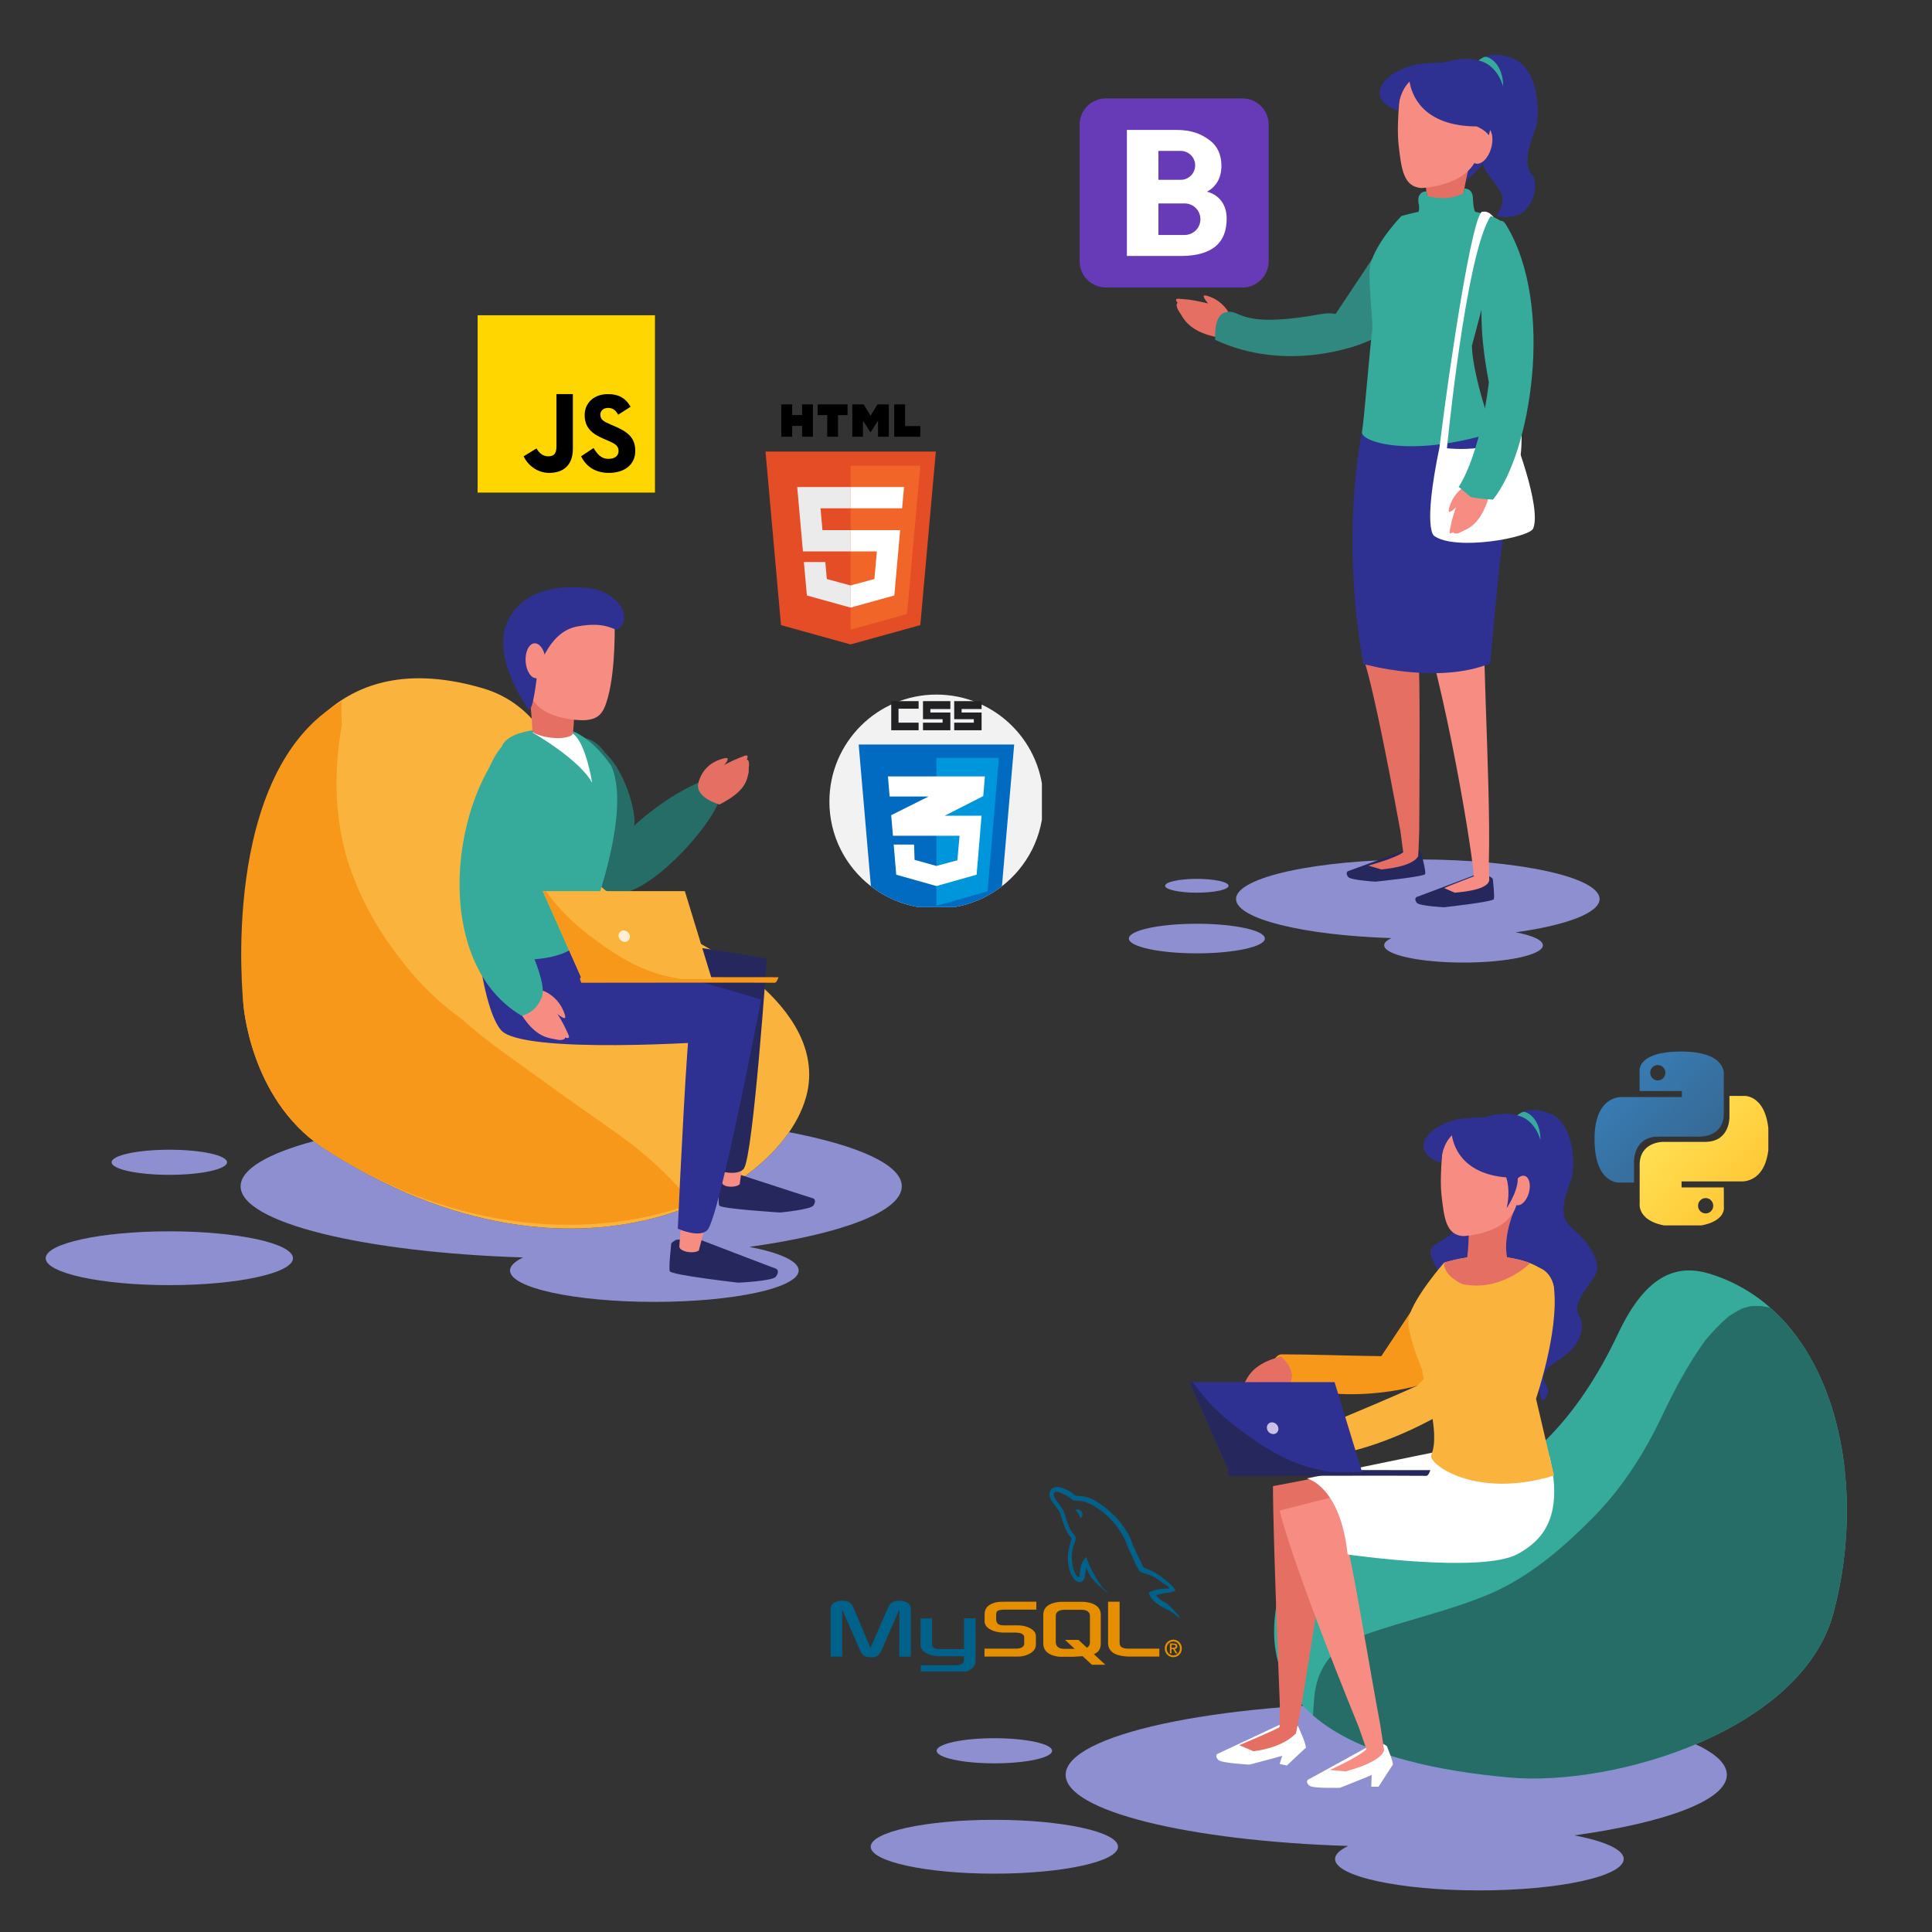 <?xml version="1.0" encoding="UTF-8"?>
<svg xmlns="http://www.w3.org/2000/svg" xmlns:xlink="http://www.w3.org/1999/xlink" width="375pt" height="375pt" viewBox="0 0 375 375" version="1.2">
<rect x="0" y="0" width="375" height="375" fill="#333333" stroke="none"/>
<defs>
<clipPath id="clip1">
  <path d="M 8.824 239 L 57 239 L 57 250 L 8.824 250 Z M 8.824 239 "/>
</clipPath>
<clipPath id="clip2">
  <path d="M 206 330 L 336 330 L 336 366.91 L 206 366.91 Z M 206 330 "/>
</clipPath>
<clipPath id="clip3">
  <path d="M 309.484 204.105 L 335 204.105 L 335 230 L 309.484 230 Z M 309.484 204.105 "/>
</clipPath>
<clipPath id="clip4">
  <path d="M 326.301 204.102 C 317.707 204.102 318.242 207.871 318.242 207.871 L 318.254 211.773 L 326.453 211.773 L 326.453 212.945 L 314.996 212.945 C 314.996 212.945 309.496 212.316 309.496 221.086 C 309.496 229.852 314.297 229.543 314.297 229.543 L 317.16 229.543 L 317.16 225.473 C 317.16 225.473 317.008 220.617 321.883 220.617 L 330.016 220.617 C 330.016 220.617 334.586 220.695 334.586 216.152 L 334.586 208.645 C 334.586 208.645 335.281 204.102 326.301 204.102 Z M 321.777 206.727 C 322.594 206.727 323.254 207.395 323.254 208.219 C 323.254 209.043 322.594 209.711 321.777 209.711 C 320.961 209.711 320.305 209.043 320.305 208.219 C 320.305 207.395 320.961 206.727 321.777 206.727 Z M 321.777 206.727 "/>
</clipPath>
<linearGradient id="linear0" gradientUnits="userSpaceOnUse" x1="0.004" y1="-0.004" x2="1.028" y2="1.012" gradientTransform="matrix(25.101,0,0,25.44,309.498,204.103)">
<stop offset="0" style="stop-color:rgb(21.999%,49.399%,72.198%);stop-opacity:1;"/>
<stop offset="0.125" style="stop-color:rgb(21.997%,49.384%,72.171%);stop-opacity:1;"/>
<stop offset="0.141" style="stop-color:rgb(21.986%,49.269%,71.974%);stop-opacity:1;"/>
<stop offset="0.156" style="stop-color:rgb(21.967%,49.072%,71.634%);stop-opacity:1;"/>
<stop offset="0.172" style="stop-color:rgb(21.948%,48.875%,71.294%);stop-opacity:1;"/>
<stop offset="0.188" style="stop-color:rgb(21.928%,48.679%,70.953%);stop-opacity:1;"/>
<stop offset="0.203" style="stop-color:rgb(21.91%,48.482%,70.612%);stop-opacity:1;"/>
<stop offset="0.219" style="stop-color:rgb(21.89%,48.286%,70.271%);stop-opacity:1;"/>
<stop offset="0.234" style="stop-color:rgb(21.87%,48.09%,69.931%);stop-opacity:1;"/>
<stop offset="0.25" style="stop-color:rgb(21.852%,47.893%,69.591%);stop-opacity:1;"/>
<stop offset="0.266" style="stop-color:rgb(21.832%,47.696%,69.25%);stop-opacity:1;"/>
<stop offset="0.281" style="stop-color:rgb(21.814%,47.499%,68.909%);stop-opacity:1;"/>
<stop offset="0.297" style="stop-color:rgb(21.794%,47.302%,68.568%);stop-opacity:1;"/>
<stop offset="0.312" style="stop-color:rgb(21.776%,47.105%,68.228%);stop-opacity:1;"/>
<stop offset="0.328" style="stop-color:rgb(21.756%,46.909%,67.888%);stop-opacity:1;"/>
<stop offset="0.344" style="stop-color:rgb(21.736%,46.712%,67.546%);stop-opacity:1;"/>
<stop offset="0.359" style="stop-color:rgb(21.718%,46.515%,67.206%);stop-opacity:1;"/>
<stop offset="0.375" style="stop-color:rgb(21.698%,46.32%,66.866%);stop-opacity:1;"/>
<stop offset="0.391" style="stop-color:rgb(21.68%,46.123%,66.525%);stop-opacity:1;"/>
<stop offset="0.406" style="stop-color:rgb(21.66%,45.926%,66.185%);stop-opacity:1;"/>
<stop offset="0.422" style="stop-color:rgb(21.642%,45.729%,65.843%);stop-opacity:1;"/>
<stop offset="0.438" style="stop-color:rgb(21.622%,45.532%,65.503%);stop-opacity:1;"/>
<stop offset="0.453" style="stop-color:rgb(21.602%,45.335%,65.163%);stop-opacity:1;"/>
<stop offset="0.469" style="stop-color:rgb(21.584%,45.139%,64.822%);stop-opacity:1;"/>
<stop offset="0.484" style="stop-color:rgb(21.564%,44.942%,64.482%);stop-opacity:1;"/>
<stop offset="0.494" style="stop-color:rgb(21.545%,44.745%,64.14%);stop-opacity:1;"/>
<stop offset="0.5" style="stop-color:rgb(21.536%,44.647%,63.971%);stop-opacity:1;"/>
<stop offset="0.506" style="stop-color:rgb(21.526%,44.548%,63.8%);stop-opacity:1;"/>
<stop offset="0.516" style="stop-color:rgb(21.516%,44.45%,63.631%);stop-opacity:1;"/>
<stop offset="0.531" style="stop-color:rgb(21.506%,44.353%,63.46%);stop-opacity:1;"/>
<stop offset="0.547" style="stop-color:rgb(21.487%,44.156%,63.12%);stop-opacity:1;"/>
<stop offset="0.562" style="stop-color:rgb(21.468%,43.959%,62.778%);stop-opacity:1;"/>
<stop offset="0.578" style="stop-color:rgb(21.449%,43.762%,62.437%);stop-opacity:1;"/>
<stop offset="0.594" style="stop-color:rgb(21.429%,43.565%,62.097%);stop-opacity:1;"/>
<stop offset="0.609" style="stop-color:rgb(21.411%,43.369%,61.757%);stop-opacity:1;"/>
<stop offset="0.625" style="stop-color:rgb(21.391%,43.172%,61.417%);stop-opacity:1;"/>
<stop offset="0.641" style="stop-color:rgb(21.371%,42.975%,61.075%);stop-opacity:1;"/>
<stop offset="0.656" style="stop-color:rgb(21.353%,42.778%,60.735%);stop-opacity:1;"/>
<stop offset="0.672" style="stop-color:rgb(21.333%,42.583%,60.394%);stop-opacity:1;"/>
<stop offset="0.688" style="stop-color:rgb(21.315%,42.386%,60.054%);stop-opacity:1;"/>
<stop offset="0.703" style="stop-color:rgb(21.295%,42.189%,59.714%);stop-opacity:1;"/>
<stop offset="0.719" style="stop-color:rgb(21.277%,41.992%,59.372%);stop-opacity:1;"/>
<stop offset="0.734" style="stop-color:rgb(21.257%,41.795%,59.032%);stop-opacity:1;"/>
<stop offset="0.75" style="stop-color:rgb(21.237%,41.599%,58.691%);stop-opacity:1;"/>
<stop offset="0.766" style="stop-color:rgb(21.219%,41.402%,58.351%);stop-opacity:1;"/>
<stop offset="0.781" style="stop-color:rgb(21.204%,41.251%,58.09%);stop-opacity:1;"/>
<stop offset="0.812" style="stop-color:rgb(21.199%,41.199%,57.999%);stop-opacity:1;"/>
<stop offset="0.875" style="stop-color:rgb(21.199%,41.199%,57.999%);stop-opacity:1;"/>
<stop offset="1" style="stop-color:rgb(21.199%,41.199%,57.999%);stop-opacity:1;"/>
</linearGradient>
<clipPath id="clip5">
  <path d="M 318 212 L 343.234 212 L 343.234 237.855 L 318 237.855 Z M 318 212 "/>
</clipPath>
<clipPath id="clip6">
  <path d="M 326.543 238.156 C 335.137 238.156 334.602 234.387 334.602 234.387 L 334.59 230.48 L 326.391 230.48 L 326.391 229.309 L 337.848 229.309 C 337.848 229.309 343.348 229.941 343.348 221.172 C 343.348 212.406 338.547 212.715 338.547 212.715 L 335.684 212.715 L 335.684 216.785 C 335.684 216.785 335.836 221.637 330.961 221.637 L 322.828 221.637 C 322.828 221.637 318.258 221.562 318.258 226.105 L 318.258 233.609 C 318.258 233.609 317.562 238.156 326.543 238.156 Z M 331.066 235.527 C 330.25 235.527 329.59 234.859 329.59 234.035 C 329.59 233.211 330.25 232.547 331.066 232.547 C 331.883 232.547 332.539 233.211 332.539 234.035 C 332.539 234.859 331.883 235.527 331.066 235.527 Z M 331.066 235.527 "/>
</clipPath>
<linearGradient id="linear1" gradientUnits="userSpaceOnUse" x1="-0.033" y1="-0.006" x2="1.006" y2="0.977" gradientTransform="matrix(25.101,0,0,25.44,318.245,212.714)">
<stop offset="0" style="stop-color:rgb(100%,87.799%,32.199%);stop-opacity:1;"/>
<stop offset="0.125" style="stop-color:rgb(100%,87.799%,32.199%);stop-opacity:1;"/>
<stop offset="0.188" style="stop-color:rgb(100%,87.799%,32.199%);stop-opacity:1;"/>
<stop offset="0.219" style="stop-color:rgb(100%,87.773%,32.17%);stop-opacity:1;"/>
<stop offset="0.234" style="stop-color:rgb(100%,87.621%,31.993%);stop-opacity:1;"/>
<stop offset="0.25" style="stop-color:rgb(100%,87.364%,31.699%);stop-opacity:1;"/>
<stop offset="0.266" style="stop-color:rgb(100%,87.108%,31.404%);stop-opacity:1;"/>
<stop offset="0.281" style="stop-color:rgb(100%,86.852%,31.11%);stop-opacity:1;"/>
<stop offset="0.297" style="stop-color:rgb(100%,86.597%,30.815%);stop-opacity:1;"/>
<stop offset="0.312" style="stop-color:rgb(100%,86.34%,30.521%);stop-opacity:1;"/>
<stop offset="0.328" style="stop-color:rgb(100%,86.084%,30.226%);stop-opacity:1;"/>
<stop offset="0.344" style="stop-color:rgb(100%,85.828%,29.932%);stop-opacity:1;"/>
<stop offset="0.359" style="stop-color:rgb(100%,85.573%,29.637%);stop-opacity:1;"/>
<stop offset="0.375" style="stop-color:rgb(100%,85.316%,29.343%);stop-opacity:1;"/>
<stop offset="0.391" style="stop-color:rgb(100%,85.06%,29.048%);stop-opacity:1;"/>
<stop offset="0.406" style="stop-color:rgb(100%,84.804%,28.754%);stop-opacity:1;"/>
<stop offset="0.422" style="stop-color:rgb(100%,84.547%,28.458%);stop-opacity:1;"/>
<stop offset="0.438" style="stop-color:rgb(100%,84.293%,28.163%);stop-opacity:1;"/>
<stop offset="0.453" style="stop-color:rgb(100%,84.036%,27.869%);stop-opacity:1;"/>
<stop offset="0.469" style="stop-color:rgb(100%,83.78%,27.574%);stop-opacity:1;"/>
<stop offset="0.481" style="stop-color:rgb(100%,83.524%,27.28%);stop-opacity:1;"/>
<stop offset="0.484" style="stop-color:rgb(100%,83.397%,27.133%);stop-opacity:1;"/>
<stop offset="0.5" style="stop-color:rgb(100%,83.269%,26.985%);stop-opacity:1;"/>
<stop offset="0.516" style="stop-color:rgb(100%,83.012%,26.691%);stop-opacity:1;"/>
<stop offset="0.519" style="stop-color:rgb(100%,82.756%,26.396%);stop-opacity:1;"/>
<stop offset="0.531" style="stop-color:rgb(100%,82.628%,26.25%);stop-opacity:1;"/>
<stop offset="0.547" style="stop-color:rgb(100%,82.5%,26.102%);stop-opacity:1;"/>
<stop offset="0.562" style="stop-color:rgb(100%,82.243%,25.807%);stop-opacity:1;"/>
<stop offset="0.578" style="stop-color:rgb(100%,81.989%,25.513%);stop-opacity:1;"/>
<stop offset="0.594" style="stop-color:rgb(100%,81.732%,25.218%);stop-opacity:1;"/>
<stop offset="0.609" style="stop-color:rgb(100%,81.476%,24.924%);stop-opacity:1;"/>
<stop offset="0.625" style="stop-color:rgb(100%,81.219%,24.629%);stop-opacity:1;"/>
<stop offset="0.641" style="stop-color:rgb(100%,80.963%,24.335%);stop-opacity:1;"/>
<stop offset="0.656" style="stop-color:rgb(100%,80.708%,24.04%);stop-opacity:1;"/>
<stop offset="0.672" style="stop-color:rgb(100%,80.452%,23.746%);stop-opacity:1;"/>
<stop offset="0.688" style="stop-color:rgb(100%,80.196%,23.451%);stop-opacity:1;"/>
<stop offset="0.703" style="stop-color:rgb(100%,79.939%,23.157%);stop-opacity:1;"/>
<stop offset="0.719" style="stop-color:rgb(100%,79.684%,22.862%);stop-opacity:1;"/>
<stop offset="0.734" style="stop-color:rgb(100%,79.428%,22.568%);stop-opacity:1;"/>
<stop offset="0.75" style="stop-color:rgb(100%,79.172%,22.273%);stop-opacity:1;"/>
<stop offset="0.766" style="stop-color:rgb(100%,78.915%,21.979%);stop-opacity:1;"/>
<stop offset="0.781" style="stop-color:rgb(100%,78.659%,21.684%);stop-opacity:1;"/>
<stop offset="0.797" style="stop-color:rgb(100%,78.404%,21.39%);stop-opacity:1;"/>
<stop offset="0.812" style="stop-color:rgb(100%,78.148%,21.095%);stop-opacity:1;"/>
<stop offset="0.828" style="stop-color:rgb(100%,77.892%,20.801%);stop-opacity:1;"/>
<stop offset="0.844" style="stop-color:rgb(100%,77.635%,20.506%);stop-opacity:1;"/>
<stop offset="0.859" style="stop-color:rgb(100%,77.38%,20.212%);stop-opacity:1;"/>
<stop offset="0.875" style="stop-color:rgb(100%,77.124%,19.917%);stop-opacity:1;"/>
<stop offset="0.891" style="stop-color:rgb(100%,76.868%,19.623%);stop-opacity:1;"/>
<stop offset="0.906" style="stop-color:rgb(100%,76.619%,19.337%);stop-opacity:1;"/>
<stop offset="0.938" style="stop-color:rgb(100%,76.5%,19.199%);stop-opacity:1;"/>
<stop offset="1" style="stop-color:rgb(100%,76.5%,19.199%);stop-opacity:1;"/>
</linearGradient>
<clipPath id="clip7">
  <path d="M 160.984 134.816 L 202.234 134.816 L 202.234 176.066 L 160.984 176.066 Z M 160.984 134.816 "/>
</clipPath>
<clipPath id="clip8">
  <path d="M 166 144 L 197 144 L 197 176.066 L 166 176.066 Z M 166 144 "/>
</clipPath>
<clipPath id="clip9">
  <path d="M 148.562 87 L 181.562 87 L 181.562 124.988 L 148.562 124.988 Z M 148.562 87 "/>
</clipPath>
<clipPath id="clip10">
  <path d="M 151 78.488 L 158 78.488 L 158 85 L 151 85 Z M 151 78.488 "/>
</clipPath>
<clipPath id="clip11">
  <path d="M 158 78.488 L 165 78.488 L 165 85 L 158 85 Z M 158 78.488 "/>
</clipPath>
<clipPath id="clip12">
  <path d="M 165 78.488 L 173 78.488 L 173 85 L 165 85 Z M 165 78.488 "/>
</clipPath>
<clipPath id="clip13">
  <path d="M 173 78.488 L 179 78.488 L 179 85 L 173 85 Z M 173 78.488 "/>
</clipPath>
<clipPath id="clip14">
  <path d="M 209.551 19.098 L 246.254 19.098 L 246.254 55.801 L 209.551 55.801 Z M 209.551 19.098 "/>
</clipPath>
<clipPath id="clip15">
  <path d="M 161 310 L 190 310 L 190 324.438 L 161 324.438 Z M 161 310 "/>
</clipPath>
<clipPath id="clip16">
  <path d="M 203 288 L 229.637 288 L 229.637 315 L 203 315 Z M 203 288 "/>
</clipPath>
<clipPath id="clip17">
  <path d="M 226 318 L 229.637 318 L 229.637 322 L 226 322 Z M 226 318 "/>
</clipPath>
<clipPath id="clip18">
  <path d="M 92.707 61.195 L 127.129 61.195 L 127.129 95.613 L 92.707 95.613 Z M 92.707 61.195 "/>
</clipPath>
</defs>
<g id="surface1">
<path style=" stroke:none;fill-rule:nonzero;fill:rgb(55.289%,56.079%,81.569%);fill-opacity:1;" d="M 232.305 185.043 C 225.02 185.043 219.109 183.754 219.109 182.168 C 219.109 180.582 225.02 179.301 232.305 179.301 C 239.594 179.301 245.504 180.582 245.504 182.168 C 245.504 183.754 239.594 185.043 232.305 185.043 "/>
<path style=" stroke:none;fill-rule:nonzero;fill:rgb(55.289%,56.079%,81.569%);fill-opacity:1;" d="M 284.07 186.832 C 275.562 186.832 268.664 185.332 268.664 183.48 C 268.664 182.98 269.176 182.512 270.062 182.086 C 253.012 181.547 239.914 178.352 239.914 174.492 C 239.914 170.254 255.707 166.816 275.195 166.816 C 294.68 166.816 310.477 170.254 310.477 174.492 C 310.477 177.211 303.988 179.594 294.207 180.961 C 297.43 181.574 299.473 182.469 299.473 183.48 C 299.473 185.332 292.574 186.832 284.07 186.832 "/>
<path style=" stroke:none;fill-rule:nonzero;fill:rgb(55.289%,56.079%,81.569%);fill-opacity:1;" d="M 232.305 173.27 C 228.902 173.27 226.145 172.672 226.145 171.93 C 226.145 171.188 228.902 170.586 232.305 170.586 C 235.711 170.586 238.465 171.188 238.465 171.93 C 238.465 172.672 235.711 173.27 232.305 173.27 "/>
<g clip-path="url(#clip1)" clip-rule="nonzero">
<path style=" stroke:none;fill-rule:nonzero;fill:rgb(55.289%,56.079%,81.569%);fill-opacity:1;" d="M 32.867 249.445 C 19.613 249.445 8.867 247.105 8.867 244.223 C 8.867 241.34 19.613 239 32.867 239 C 46.121 239 56.867 241.34 56.867 244.223 C 56.867 247.105 46.121 249.445 32.867 249.445 "/>
</g>
<path style=" stroke:none;fill-rule:nonzero;fill:rgb(55.289%,56.079%,81.569%);fill-opacity:1;" d="M 127.008 252.695 C 111.539 252.695 98.996 249.965 98.996 246.598 C 98.996 245.699 99.922 244.844 101.543 244.07 C 70.527 243.086 46.703 237.281 46.703 230.258 C 46.703 226.941 52.02 223.891 60.906 221.496 C 61.391 221.875 61.891 222.242 62.406 222.598 C 79.871 234.066 96.422 238.457 110.66 238.457 C 130.777 238.457 146.266 229.695 153.156 219.758 C 166.57 222.32 175.039 226.074 175.039 230.258 C 175.039 235.199 163.234 239.539 145.445 242.02 C 151.305 243.137 155.023 244.773 155.023 246.598 C 155.023 249.965 142.484 252.695 127.008 252.695 "/>
<path style=" stroke:none;fill-rule:nonzero;fill:rgb(55.289%,56.079%,81.569%);fill-opacity:1;" d="M 32.867 228.035 C 26.684 228.035 21.664 226.941 21.664 225.598 C 21.664 224.25 26.684 223.16 32.867 223.16 C 39.055 223.16 44.07 224.25 44.07 225.598 C 44.07 226.941 39.055 228.035 32.867 228.035 "/>
<path style=" stroke:none;fill-rule:nonzero;fill:rgb(55.289%,56.079%,81.569%);fill-opacity:1;" d="M 193.004 363.676 C 179.754 363.676 169.004 361.332 169.004 358.449 C 169.004 355.566 179.754 353.227 193.004 353.227 C 206.262 353.227 217.004 355.566 217.004 358.449 C 217.004 361.332 206.262 363.676 193.004 363.676 "/>
<g clip-path="url(#clip2)" clip-rule="nonzero">
<path style=" stroke:none;fill-rule:nonzero;fill:rgb(55.289%,56.079%,81.569%);fill-opacity:1;" d="M 287.145 366.926 C 271.68 366.926 259.133 364.191 259.133 360.828 C 259.133 359.922 260.062 359.07 261.684 358.301 C 230.668 357.316 206.844 351.512 206.844 344.488 C 206.844 336.773 235.57 330.523 271.008 330.523 C 306.453 330.523 335.18 336.773 335.18 344.488 C 335.18 349.426 323.371 353.766 305.586 356.246 C 311.445 357.363 315.164 359 315.164 360.828 C 315.164 364.191 302.621 366.926 287.145 366.926 "/>
</g>
<path style=" stroke:none;fill-rule:nonzero;fill:rgb(55.289%,56.079%,81.569%);fill-opacity:1;" d="M 193.004 342.262 C 186.82 342.262 181.805 341.172 181.805 339.824 C 181.805 338.48 186.82 337.387 193.004 337.387 C 199.195 337.387 204.211 338.48 204.211 339.824 C 204.211 341.172 199.195 342.262 193.004 342.262 "/>
<path style=" stroke:none;fill-rule:nonzero;fill:rgb(98.039%,70.589%,23.92%);fill-opacity:1;" d="M 47.227 194.715 C 47.227 194.715 42.715 118.781 93.613 133.562 C 115.719 139.984 109.145 173.824 132.242 181.312 C 132.242 181.312 157.664 192.418 157.055 209.188 C 156.328 229.406 113.211 255.973 62.406 222.598 C 48.355 212.984 47.227 194.715 47.227 194.715 "/>
<path style=" stroke:none;fill-rule:nonzero;fill:rgb(96.86%,59.61%,10.199%);fill-opacity:1;" d="M 132.336 231.199 C 129.512 227.961 126.336 225.066 122.992 222.367 C 116.078 217.223 108.855 212.527 102.043 207.25 C 103.383 208.289 104.73 209.324 106.074 210.359 C 100.684 206.238 94.805 202.492 89.754 197.91 C 85.73 194.98 82.012 191.566 78.746 187.465 C 74.082 181.605 70.766 176.195 68.176 169.105 C 66.289 163.953 65.383 158.195 65.328 152.73 C 65.285 148.719 65.641 144.625 66.375 140.621 C 66.254 139.133 66.215 137.637 66.32 136.125 C 42.352 149.723 47.227 194.715 47.227 194.715 C 47.227 194.715 48.355 212.984 62.406 222.598 C 89.156 240.172 115.852 240.297 133.945 233.777 C 133.434 232.902 132.902 232.039 132.336 231.199 "/>
<path style=" stroke:none;fill-rule:nonzero;fill:rgb(14.899%,42.749%,40.779%);fill-opacity:1;" d="M 117.391 146.059 C 117.391 146.059 114.445 141.602 111.395 143.965 C 106.75 147.566 105.262 162.695 117.324 172.664 C 122.883 177.254 137.695 161.242 139.645 155.23 C 139.645 155.23 141.484 149.223 135.258 152.047 C 128.211 155.234 122.535 160.73 122.891 160.512 C 123.914 159.883 122.035 150.344 117.391 146.059 "/>
<path style=" stroke:none;fill-rule:nonzero;fill:rgb(90.199%,43.529%,39.22%);fill-opacity:1;" d="M 135.672 151.59 C 135.672 151.59 136.324 148.66 139.605 147.477 C 142.895 146.297 141.031 148.125 136.035 153.594 L 135.672 151.59 "/>
<path style=" stroke:none;fill-rule:nonzero;fill:rgb(90.199%,43.529%,39.22%);fill-opacity:1;" d="M 135.672 151.59 C 135.672 151.59 137.051 150.441 139.672 148.98 C 142.293 147.523 142.52 147.523 144.332 146.77 C 145.586 146.25 144.949 147.383 144.945 147.457 C 144.945 147.512 145.07 147.324 145.258 147.648 C 145.379 147.848 145.426 148.438 145.352 148.742 C 145.301 148.934 145.371 149.73 145.293 150.023 C 144.926 151.434 144.812 153.523 139.656 156.152 C 139.656 156.152 134.426 154.734 135.672 151.59 "/>
<path style=" stroke:none;fill-rule:nonzero;fill:rgb(14.899%,15.689%,36.469%);fill-opacity:1;" d="M 99.668 179.352 C 99.668 179.352 133.215 183.141 148.859 186.07 C 148.859 186.07 147.688 193.719 144 194.582 C 140.309 195.445 100.664 203.152 97.102 197.984 C 93.535 192.82 99.668 179.352 99.668 179.352 "/>
<path style=" stroke:none;fill-rule:nonzero;fill:rgb(14.899%,15.689%,36.469%);fill-opacity:1;" d="M 140.426 228.523 C 140.426 228.523 139.594 228.988 139.598 229.273 C 139.602 229.555 139.348 233.336 139.598 233.984 C 139.848 234.633 151.461 235.348 151.461 235.348 C 151.461 235.348 157.289 234.785 157.863 234.008 C 158.441 233.223 158.148 232.668 157.797 232.594 C 157.445 232.516 143.727 228.035 143.727 228.035 L 140.426 228.523 "/>
<path style=" stroke:none;fill-rule:nonzero;fill:rgb(96.469%,54.9%,50.98%);fill-opacity:1;" d="M 139.941 223.738 C 139.941 223.738 140.125 229.496 140.172 229.641 C 140.473 230.512 142.879 230.562 143.578 229.852 L 144.383 224.012 L 139.941 223.738 "/>
<path style=" stroke:none;fill-rule:nonzero;fill:rgb(14.899%,15.689%,36.469%);fill-opacity:1;" d="M 137.242 185.539 C 137.242 185.539 137.434 190.664 137.105 191.906 C 136.773 193.145 138.578 218.684 139.242 227.191 C 139.242 227.191 143.223 228.449 144.395 226.793 C 146.207 224.234 148.84 186.07 148.84 186.07 L 137.242 185.539 "/>
<path style=" stroke:none;fill-rule:nonzero;fill:rgb(18.039%,19.22%,57.249%);fill-opacity:1;" d="M 97.391 180.82 C 97.391 180.82 132.535 189.234 147.719 194.016 C 147.719 194.016 145.633 201.461 141.871 201.883 C 138.105 202.297 101.32 204.715 97.242 199.941 C 95.934 198.414 94.277 194.492 92.977 185.617 C 92.398 181.625 97.391 180.82 97.391 180.82 "/>
<path style=" stroke:none;fill-rule:nonzero;fill:rgb(14.899%,15.689%,36.469%);fill-opacity:1;" d="M 131.258 240.641 C 131.258 240.641 130.293 241.117 130.281 241.434 C 130.27 241.754 129.762 246 130.008 246.742 C 130.25 247.484 143.285 248.965 143.285 248.965 C 143.285 248.965 149.879 248.672 150.57 247.824 C 151.266 246.977 150.969 246.336 150.578 246.234 C 150.188 246.125 134.996 240.281 134.996 240.281 L 131.258 240.641 "/>
<path style=" stroke:none;fill-rule:nonzero;fill:rgb(96.469%,54.9%,50.98%);fill-opacity:1;" d="M 132.398 235.375 C 132.398 235.375 131.82 241.852 131.859 242.02 C 132.074 243.031 134.762 243.41 135.645 242.707 L 137.332 236.277 L 132.398 235.375 "/>
<path style=" stroke:none;fill-rule:nonzero;fill:rgb(18.039%,19.22%,57.249%);fill-opacity:1;" d="M 134.93 192.098 C 134.93 192.098 134.453 197.797 133.922 199.129 C 133.391 200.457 131.969 228.977 131.562 238.488 C 131.562 238.488 135.805 240.41 137.324 238.727 C 139.672 236.137 147.695 194.23 147.695 194.23 L 134.93 192.098 "/>
<path style=" stroke:none;fill-rule:nonzero;fill:rgb(21.179%,67.059%,61.179%);fill-opacity:1;" d="M 108.812 141.477 C 108.812 141.477 98.934 140.922 97.355 144.965 C 97.355 144.965 93.246 149.133 92.008 161.566 C 91.117 170.473 92.129 179.336 93.02 185.352 C 93.02 185.352 107.594 188.758 113.152 182.453 C 113.152 182.453 123.098 158.707 118.652 148.672 C 118.652 148.672 113.992 141.457 108.812 141.477 "/>
<path style=" stroke:none;fill-rule:nonzero;fill:rgb(100%,100%,100%);fill-opacity:1;" d="M 103.32 142.168 C 103.32 142.168 112.402 147.309 114.93 151.934 C 114.93 151.934 113.77 144.246 111.215 142.414 L 103.32 142.168 "/>
<path style=" stroke:none;fill-rule:nonzero;fill:rgb(90.199%,43.529%,39.22%);fill-opacity:1;" d="M 102.633 133.68 C 102.633 133.68 103.32 139.523 103.32 141.883 C 103.32 142.648 108.793 144.09 111.023 142.676 C 111.504 142.371 111.465 135.867 111.465 135.867 L 102.633 133.68 "/>
<path style=" stroke:none;fill-rule:nonzero;fill:rgb(96.469%,54.9%,50.98%);fill-opacity:1;" d="M 105.98 117.406 C 105.98 117.406 114.551 114.598 119.297 120.379 C 119.297 120.379 119.598 129.641 117.961 135.484 C 117.16 138.355 116.309 139.645 113.398 139.793 C 113.398 139.793 102.996 140.121 102.371 132.816 C 101.812 126.234 103.336 118.781 105.98 117.406 "/>
<path style=" stroke:none;fill-rule:nonzero;fill:rgb(18.039%,19.22%,57.249%);fill-opacity:1;" d="M 104.25 130.891 C 104.25 130.891 106.094 122.723 111.984 121.609 C 117.875 120.492 119.172 122.551 119.93 122.125 C 121.746 121.09 120.957 118.656 120.957 118.656 C 120.957 118.656 120.199 115.816 115.863 114.465 C 114.516 114.047 102.449 112.07 98.527 120.586 C 95.453 127.27 101.59 136.223 102.508 137.559 C 103.434 138.898 104.25 130.891 104.25 130.891 "/>
<path style=" stroke:none;fill-rule:nonzero;fill:rgb(96.469%,54.9%,50.98%);fill-opacity:1;" d="M 105.887 128.141 C 106.004 130.016 105.234 131.586 104.168 131.656 C 103.102 131.719 102.141 130.254 102.023 128.379 C 101.906 126.504 102.676 124.934 103.738 124.863 C 104.496 124.82 105.199 125.543 105.586 126.633 C 105.746 127.086 105.852 127.598 105.887 128.141 "/>
<path style=" stroke:none;fill-rule:nonzero;fill:rgb(96.469%,54.9%,50.98%);fill-opacity:1;" d="M 105.484 192.328 C 105.484 192.328 108.109 193.211 109.387 196.27 C 110.66 199.32 108.254 196.816 102.859 192.445 L 105.484 192.328 "/>
<path style=" stroke:none;fill-rule:nonzero;fill:rgb(96.469%,54.9%,50.98%);fill-opacity:1;" d="M 105.324 192.809 C 105.324 192.809 106.477 194.043 107.98 196.441 C 109.477 198.84 109.488 199.055 110.285 200.73 C 110.836 201.895 109.742 201.367 109.664 201.371 C 109.621 201.375 109.797 201.484 109.504 201.688 C 109.32 201.816 108.773 201.91 108.484 201.855 C 108.297 201.824 107.656 201.695 107.379 201.648 C 106.039 201.402 103.523 200.977 100.789 196.238 C 100.789 196.238 102.309 191.855 105.324 192.809 "/>
<path style=" stroke:none;fill-rule:nonzero;fill:rgb(21.179%,67.059%,61.179%);fill-opacity:1;" d="M 103.973 148.953 C 103.973 148.953 101.32 140.832 98.496 144.012 C 86.875 157.125 84.41 187.227 101.223 197.137 C 101.223 197.137 103.941 196.805 105.188 193.492 C 106.441 190.156 100.383 179.012 100.383 179.012 C 103.25 172.195 105.297 158.824 103.973 148.953 "/>
<path style=" stroke:none;fill-rule:nonzero;fill:rgb(96.86%,59.61%,10.199%);fill-opacity:1;" d="M 112.84 190.75 C 112.84 190.75 112.277 189.73 112.84 189.676 C 113.402 189.625 151.113 189.676 151.113 189.676 C 151.113 189.676 150.758 190.805 150.348 190.75 C 149.938 190.699 112.84 190.75 112.84 190.75 "/>
<path style=" stroke:none;fill-rule:nonzero;fill:rgb(98.039%,70.589%,23.92%);fill-opacity:1;" d="M 138.152 190.035 L 112.945 190.035 L 105.359 172.965 L 132.926 172.965 L 138.152 190.035 "/>
<path style=" stroke:none;fill-rule:nonzero;fill:rgb(96.86%,59.61%,10.199%);fill-opacity:1;" d="M 106.109 173.141 C 108.578 176.586 111.039 178.934 114.184 181.41 L 114 181.273 C 113.648 181.004 113.297 180.73 112.945 180.457 C 113.297 180.734 113.648 181.004 114 181.273 C 114.113 181.359 114.223 181.449 114.336 181.531 C 114.754 181.863 115.188 182.191 115.629 182.531 C 115.199 182.195 114.766 181.867 114.336 181.531 L 114.184 181.41 C 119.066 185.133 124.082 188.449 130.293 189.668 C 130.949 189.797 131.605 189.918 132.254 190.035 L 112.945 190.035 L 105.359 172.965 L 105.988 172.965 L 106.109 173.141 "/>
<path style=" stroke:none;fill-rule:nonzero;fill:rgb(99.609%,93.329%,82.75%);fill-opacity:1;" d="M 121.285 182.824 C 120.961 182.824 120.617 182.676 120.371 182.391 C 119.953 181.902 119.969 181.203 120.406 180.832 C 120.59 180.676 120.809 180.602 121.043 180.602 C 121.371 180.602 121.711 180.75 121.957 181.039 C 122.375 181.523 122.359 182.219 121.918 182.594 C 121.742 182.75 121.516 182.824 121.285 182.824 "/>
<path style=" stroke:none;fill-rule:nonzero;fill:rgb(21.179%,67.059%,61.179%);fill-opacity:1;" d="M 314.09 258.824 C 319.641 247.043 325.758 245.301 332.082 247.305 C 355.844 254.836 362.953 286.738 355.863 313.105 C 349.73 335.938 313.312 346.836 292.992 345.008 C 272.668 343.176 244.594 337.109 247.512 313.301 C 249.906 293.777 263.371 293.598 269.008 292.719 C 274.641 291.844 297.766 293.465 314.09 258.824 "/>
<path style=" stroke:none;fill-rule:nonzero;fill:rgb(14.899%,42.749%,40.779%);fill-opacity:1;" d="M 343.586 253.809 C 343.191 253.754 342.801 253.684 342.402 253.602 C 342.285 253.574 342.164 253.551 342.043 253.527 C 341.324 253.492 340.605 253.488 339.887 253.516 C 339.254 253.66 338.629 253.832 338.012 254.031 C 337.145 254.484 336.309 254.984 335.5 255.523 C 333.867 256.941 332.375 258.5 330.992 260.16 C 327.672 264.762 324.992 269.793 322.562 274.914 C 319.211 281.996 314.879 288.77 309.363 294.391 C 303.562 300.297 296.836 306.105 289.215 309.348 C 281.363 312.695 272.91 314.441 264.883 317.312 C 256.266 320.398 255.512 326.777 255.184 328.629 C 255.035 330.062 254.926 331.508 254.848 332.953 C 264.086 340.977 280.102 343.848 292.992 345.008 C 313.312 346.836 349.73 335.938 355.863 313.105 C 361.637 291.621 357.984 266.465 343.586 253.809 "/>
<path style=" stroke:none;fill-rule:nonzero;fill:rgb(96.86%,59.61%,10.199%);fill-opacity:1;" d="M 280.309 245.078 C 278.629 247.383 279.051 246.754 267.266 264.5 C 264.492 268.668 270.816 269.105 273.758 269.02 C 276.703 268.93 279.543 267.148 280.062 262.195 C 280.586 257.242 280.309 245.078 280.309 245.078 "/>
<path style=" stroke:none;fill-rule:nonzero;fill:rgb(96.86%,59.61%,10.199%);fill-opacity:1;" d="M 275.477 268.867 C 275.477 268.867 259.883 273.648 246.5 267.398 C 246.5 267.398 246.734 262.879 248.785 262.879 C 254.707 262.879 261.141 263.145 268.641 263.242 C 275.254 263.324 275.477 268.867 275.477 268.867 "/>
<path style=" stroke:none;fill-rule:nonzero;fill:rgb(18.039%,19.22%,57.249%);fill-opacity:1;" d="M 305.371 238.578 C 305.059 238.316 304.789 238.086 304.551 237.871 C 304.473 237.719 304.383 237.574 304.277 237.445 C 302.672 235.445 303.836 231.926 304.883 229.23 C 305.926 226.539 305.582 218.113 300.965 216.188 C 296.352 214.258 294.301 216.68 294.301 216.68 L 295.586 221.59 C 295.586 221.59 295.441 224.309 295.266 227.273 C 294.199 229.18 293.152 231.207 292.609 232.723 L 286.395 233.5 C 286.395 233.5 282.457 236.855 282.621 237.922 C 282.781 238.988 280.734 240.297 278.762 241.445 C 276.793 242.59 277.855 244.145 278.762 245.949 C 279.664 247.758 279.172 248.73 279.172 248.73 C 279.172 248.73 282.043 246.277 282.621 245.949 C 283.195 245.629 286.395 246.848 286.723 247.34 C 287.051 247.828 289.27 251.023 290.25 255.527 C 291.23 260.031 296.328 266.25 297.473 267.293 C 298.621 268.336 299.113 272.312 299.586 271.82 C 300.059 271.328 300.922 270.344 300.184 269.027 C 299.445 267.707 298.621 266.418 302.891 263.711 C 307.156 261.012 307.734 257.164 306.461 255.281 C 305.184 253.398 307.734 250.285 309.539 247.664 C 311.344 245.047 307.734 240.543 305.371 238.578 "/>
<path style=" stroke:none;fill-rule:nonzero;fill:rgb(100%,100%,100%);fill-opacity:1;" d="M 251.207 334.328 C 251.207 334.328 251.836 334.832 251.949 335.055 C 252.16 335.48 253.57 338.594 253.434 339.188 C 253.293 339.781 242.484 342.516 242.484 342.516 C 242.484 342.516 237.148 342.227 236.504 341.625 C 235.863 341.023 236.051 340.508 236.367 340.395 C 236.68 340.281 248.758 334.59 248.758 334.59 L 251.207 334.328 "/>
<path style=" stroke:none;fill-rule:nonzero;fill:rgb(90.199%,43.529%,39.22%);fill-opacity:1;" d="M 257.824 296.496 C 257.648 295.137 275.477 283.047 275.477 283.047 L 247.086 288.457 C 247.086 288.457 246.977 294.895 248.418 331.004 L 248.41 331.004 L 248.348 336.16 C 248.902 336.867 251.137 337.129 251.543 336.418 C 251.605 336.297 252.566 331.332 252.566 331.332 C 254.051 322.16 258.008 297.848 257.824 296.496 "/>
<path style=" stroke:none;fill-rule:nonzero;fill:rgb(100%,100%,100%);fill-opacity:1;" d="M 268.324 338.426 C 268.324 338.426 269.195 338.801 269.25 339.043 C 269.301 339.285 270.434 341.895 270.34 342.492 C 270.242 343.098 260.078 347.008 260.078 347.008 C 260.078 347.008 254.859 347.172 254.176 346.613 C 253.488 346.055 253.645 345.527 253.949 345.395 C 254.258 345.262 265.902 338.84 265.902 338.84 L 268.324 338.426 "/>
<path style=" stroke:none;fill-rule:nonzero;fill:rgb(96.469%,54.9%,50.98%);fill-opacity:1;" d="M 261.633 300.82 C 261 299.586 284.82 283.941 284.82 283.941 L 248.383 293.195 C 248.383 293.195 250.082 301.668 263.824 335.465 L 263.812 335.465 L 265.523 340.375 C 266.289 340.879 268.504 340.465 268.637 339.672 C 268.656 339.539 267.867 334.551 267.867 334.551 C 266.129 325.406 262.27 302.051 261.633 300.82 "/>
<path style=" stroke:none;fill-rule:nonzero;fill:rgb(96.469%,54.9%,50.98%);fill-opacity:1;" d="M 258.117 343.543 C 258.117 343.543 263.762 341.039 265.223 339.516 L 268.637 339.672 C 268.637 339.672 268.68 341.824 261.148 343.828 L 258.117 343.543 "/>
<path style=" stroke:none;fill-rule:nonzero;fill:rgb(100%,100%,100%);fill-opacity:1;" d="M 279.66 281.742 L 279.07 281.742 C 279.07 281.742 276.547 282.234 253.668 286.961 C 253.668 286.961 260.164 288.359 261.57 301.727 C 261.57 301.727 287.598 305.48 294.617 301.613 C 298.988 299.207 303.695 294.855 300.754 282.676 L 279.66 281.742 "/>
<path style=" stroke:none;fill-rule:nonzero;fill:rgb(98.039%,70.589%,23.92%);fill-opacity:1;" d="M 301.637 286.398 C 301.637 286.398 300.84 283.109 298.141 271.484 C 298.141 271.484 302.582 258.551 301.637 250.164 C 301.234 246.648 298.574 246 298.574 246 C 298.574 246 296.605 244.324 290.203 243.805 C 290.203 243.805 286.152 243.352 280.309 245.078 C 280.309 245.078 274.543 251.609 273.457 255.688 C 272.773 258.234 276.023 265.824 276.023 265.824 C 276.328 268.562 279.695 278.145 277.805 282.402 C 277.066 284.074 286.363 291.09 301.637 286.398 "/>
<path style=" stroke:none;fill-rule:nonzero;fill:rgb(90.199%,43.529%,39.22%);fill-opacity:1;" d="M 294.34 233.91 C 294.34 233.91 291.582 239.559 292.531 244.051 C 293.051 246.535 287.457 246.625 284.785 244.074 C 284.785 244.074 285.926 235.316 283.746 233.75 C 281.566 232.18 294.34 233.91 294.34 233.91 "/>
<path style=" stroke:none;fill-rule:nonzero;fill:rgb(96.469%,54.9%,50.98%);fill-opacity:1;" d="M 256.254 277.504 C 256.254 277.504 253.43 277.074 250.594 279.105 C 247.758 281.133 251.297 280.078 258.527 278.781 L 256.254 277.504 "/>
<path style=" stroke:none;fill-rule:nonzero;fill:rgb(96.469%,54.9%,50.98%);fill-opacity:1;" d="M 255.578 277.465 C 255.578 277.465 253.941 278.266 251.488 280.023 C 249.035 281.789 248.934 281.98 247.473 283.281 C 246.453 284.184 247.746 284.008 247.816 284.027 C 247.863 284.051 247.641 284.098 247.848 284.363 C 247.977 284.531 248.48 284.77 248.785 284.801 C 248.98 284.824 249.66 284.887 249.961 284.918 C 251.375 285.07 254.027 285.383 258.641 281.84 C 258.641 281.84 258.934 277.441 255.578 277.465 "/>
<path style=" stroke:none;fill-rule:nonzero;fill:rgb(98.039%,70.589%,23.92%);fill-opacity:1;" d="M 301.426 251.645 C 302.633 247.871 298.195 245.75 298.195 245.75 C 290.789 249.887 283.078 261.203 275.066 268.977 C 271.465 270.617 262.711 274.383 255.824 277.148 C 255.824 277.148 253.473 278.816 254.078 280.656 C 254.688 282.5 255.859 282.676 255.859 282.676 C 267.812 282.348 295.691 269.605 301.426 251.645 "/>
<path style=" stroke:none;fill-rule:nonzero;fill:rgb(96.469%,54.9%,50.98%);fill-opacity:1;" d="M 292.852 219.543 C 292.852 219.543 285.051 215.586 280.34 220.152 C 280.34 220.152 279.305 227.645 279.805 232.055 C 280.305 236.465 280.703 239.699 283.98 239.926 C 283.98 239.926 293.215 239.633 294.477 233.324 C 295.613 227.641 295.016 221 292.852 219.543 "/>
<path style=" stroke:none;fill-rule:nonzero;fill:rgb(18.039%,19.22%,57.249%);fill-opacity:1;" d="M 283.07 219.5 C 283.07 219.5 280.074 220.555 279.668 225.711 C 279.668 225.711 275.172 224.418 276.586 221.293 C 278.004 218.164 283.203 217.199 283.203 217.199 C 283.203 217.199 288.273 216.488 290.461 217.168 C 292.652 217.848 283.07 219.5 283.07 219.5 "/>
<path style=" stroke:none;fill-rule:nonzero;fill:rgb(90.199%,43.529%,39.22%);fill-opacity:1;" d="M 250.738 266.895 C 250.738 266.895 250.746 270.02 247.539 271.211 C 244.594 272.309 245.938 270.402 249.996 264.852 L 250.738 266.895 "/>
<path style=" stroke:none;fill-rule:nonzero;fill:rgb(90.199%,43.529%,39.22%);fill-opacity:1;" d="M 250.207 268.727 C 250.207 268.727 248.742 269.492 246.133 270.254 C 243.523 271.02 243.328 270.969 241.582 271.258 C 240.375 271.457 241.195 270.543 241.219 270.469 C 241.23 270.426 241.074 270.566 240.988 270.219 C 240.934 270.004 241.031 269.438 241.172 269.168 C 241.258 269 241.574 268.414 241.711 268.152 C 242.359 266.918 243.547 264.586 248.629 263.297 C 248.629 263.297 252.023 266.062 250.207 268.727 "/>
<path style=" stroke:none;fill-rule:nonzero;fill:rgb(18.039%,19.22%,57.249%);fill-opacity:1;" d="M 281.723 219.48 C 281.723 219.48 281.676 228.547 294.152 228.609 C 294.152 228.609 295.711 229.25 296.371 230.234 C 296.371 230.234 297.84 224.562 298.574 223.523 C 299.312 222.48 298.66 211.793 284.418 218.246 L 281.723 219.48 "/>
<path style=" stroke:none;fill-rule:nonzero;fill:rgb(90.199%,43.529%,39.22%);fill-opacity:1;" d="M 240.531 338.742 C 240.531 338.742 246.453 336.266 248.359 335.254 L 251.543 336.418 C 251.543 336.418 249.375 339.145 243.305 339.918 L 240.531 338.742 "/>
<path style=" stroke:none;fill-rule:nonzero;fill:rgb(21.179%,67.059%,61.179%);fill-opacity:1;" d="M 294.5 216.492 C 294.5 216.492 295.023 216.023 295.586 215.832 C 296.141 215.641 299.012 216.84 299.004 221.293 C 299.004 221.293 298.035 217.277 294.5 216.492 "/>
<path style=" stroke:none;fill-rule:nonzero;fill:rgb(100%,100%,100%);fill-opacity:1;" d="M 253.551 339.145 L 249.766 342.688 L 248.383 342.379 L 249.48 338.805 L 253.551 339.145 "/>
<path style=" stroke:none;fill-rule:nonzero;fill:rgb(100%,100%,100%);fill-opacity:1;" d="M 270.348 342.516 L 267.574 346.797 L 266.152 346.797 L 266.305 343.086 L 270.348 342.516 "/>
<path style=" stroke:none;fill-rule:nonzero;fill:rgb(96.469%,54.9%,50.98%);fill-opacity:1;" d="M 293.527 230.625 C 293.086 232.188 293.445 233.66 294.34 233.91 C 295.227 234.16 296.309 233.098 296.75 231.535 C 297.195 229.969 296.832 228.5 295.945 228.246 C 295.051 227.996 293.973 229.059 293.527 230.625 "/>
<path style=" stroke:none;fill-rule:nonzero;fill:rgb(18.039%,19.22%,57.249%);fill-opacity:1;" d="M 291.93 227.398 C 291.93 227.398 293.457 230.137 292.441 234.5 C 292.441 234.5 295.484 230.102 294.348 227.398 C 293.211 224.695 291.93 227.398 291.93 227.398 "/>
<path style=" stroke:none;fill-rule:nonzero;fill:rgb(90.199%,43.529%,39.22%);fill-opacity:1;" d="M 280.309 245.078 C 280.309 245.078 288.762 242.113 296.992 245.18 C 296.992 245.18 291.398 250.883 283.777 249.234 C 283.777 249.234 280.109 247.605 280.309 245.078 "/>
<path style=" stroke:none;fill-rule:nonzero;fill:rgb(14.899%,15.689%,36.469%);fill-opacity:1;" d="M 238.512 286.457 C 238.512 286.457 237.938 285.406 238.512 285.352 C 239.09 285.305 277.633 285.352 277.633 285.352 C 277.633 285.352 277.266 286.504 276.844 286.457 C 276.426 286.402 238.512 286.457 238.512 286.457 "/>
<path style=" stroke:none;fill-rule:nonzero;fill:rgb(18.039%,19.22%,57.249%);fill-opacity:1;" d="M 264.379 285.723 L 238.617 285.723 L 230.867 268.27 L 259.039 268.27 L 264.379 285.723 "/>
<path style=" stroke:none;fill-rule:nonzero;fill:rgb(14.899%,15.689%,36.469%);fill-opacity:1;" d="M 231.637 268.457 C 234.16 271.977 236.672 274.375 239.883 276.906 L 239.703 276.77 C 239.34 276.492 238.98 276.215 238.617 275.938 C 238.98 276.215 239.34 276.492 239.703 276.77 C 239.816 276.855 239.93 276.941 240.043 277.031 C 240.469 277.371 240.914 277.707 241.363 278.051 C 240.926 277.711 240.484 277.375 240.043 277.031 L 239.883 276.906 C 244.879 280.715 250.004 284.102 256.348 285.344 C 257.02 285.477 257.688 285.602 258.355 285.723 L 238.617 285.723 L 230.867 268.27 L 231.516 268.27 L 231.637 268.457 "/>
<path style=" stroke:none;fill-rule:nonzero;fill:rgb(79.61%,75.69%,90.199%);fill-opacity:1;" d="M 247.145 278.352 C 246.809 278.352 246.461 278.199 246.207 277.91 C 245.785 277.41 245.797 276.695 246.246 276.316 C 246.43 276.152 246.66 276.078 246.898 276.078 C 247.23 276.078 247.582 276.234 247.832 276.523 C 248.258 277.023 248.242 277.734 247.793 278.117 C 247.609 278.273 247.379 278.352 247.145 278.352 "/>
<path style=" stroke:none;fill-rule:nonzero;fill:rgb(100%,100%,100%);fill-opacity:1;" d="M 294.492 89.406 C 294.492 89.406 294.965 46.891 287.422 41.52 L 287.57 41.184 C 287.57 41.184 288.961 40.438 290.391 42.863 C 291.816 45.285 297.438 86.859 294.52 90.559 L 294.492 89.406 "/>
<path style=" stroke:none;fill-rule:nonzero;fill:rgb(18.039%,19.22%,57.249%);fill-opacity:1;" d="M 297.969 25.199 C 299.074 22.355 298.703 13.453 293.828 11.418 C 288.953 9.383 286.793 11.938 286.793 11.938 L 288.145 17.125 C 288.145 17.125 287.988 19.996 287.809 23.133 C 286.195 26.004 284.625 29.156 284.594 30.59 C 284.52 33.559 284.527 35.07 284.527 35.07 C 284.527 35.07 286.09 33.922 287.758 31.828 C 288.688 34.297 291.094 36.289 291.512 37.863 C 292.047 39.883 290.469 41.82 290.469 41.82 C 291.758 42.422 293.969 41.938 293.969 41.938 C 297.258 41.355 299.027 35.98 297.328 33.871 C 295.629 31.762 296.863 28.043 297.969 25.199 "/>
<path style=" stroke:none;fill-rule:nonzero;fill:rgb(18.819%,53.329%,50.2%);fill-opacity:1;" d="M 272.008 41.938 C 270.234 44.375 270.68 43.711 258.23 62.453 C 255.301 66.859 255.781 68.008 258.891 67.914 C 262 67.82 271.199 65.25 271.75 60.02 C 272.301 54.789 272.008 41.938 272.008 41.938 "/>
<path style=" stroke:none;fill-rule:nonzero;fill:rgb(14.899%,15.689%,36.469%);fill-opacity:1;" d="M 275.211 164.91 C 275.211 164.91 275.898 165.383 275.902 165.617 C 275.91 165.852 276.809 169.105 276.621 169.645 C 276.441 170.18 266.961 171.129 266.961 171.129 C 266.961 171.129 262.176 170.848 261.684 170.227 C 261.191 169.605 261.406 169.145 261.695 169.07 C 261.98 168.996 273.062 164.91 273.062 164.91 L 275.211 164.91 "/>
<path style=" stroke:none;fill-rule:nonzero;fill:rgb(90.199%,43.529%,39.22%);fill-opacity:1;" d="M 275.324 128.344 C 274.984 127.109 272.691 118.676 272.691 118.676 L 264.348 127.168 C 264.348 127.168 265.734 128.219 271.848 161.477 L 271.836 161.477 L 272.48 166.262 C 273.055 166.844 275.02 166.809 275.27 166.098 C 275.312 165.98 275.473 161.266 275.473 161.266 C 275.52 152.582 275.664 129.578 275.324 128.344 "/>
<path style=" stroke:none;fill-rule:nonzero;fill:rgb(14.899%,15.689%,36.469%);fill-opacity:1;" d="M 289.059 170.086 C 289.059 170.086 289.758 170.43 289.766 170.66 C 289.773 170.895 290.133 173.977 289.949 174.516 C 289.773 175.055 280.301 176.098 280.301 176.098 C 280.301 176.098 275.516 175.867 275.012 175.246 C 274.512 174.633 274.73 174.168 275.012 174.094 C 275.301 174.016 286.34 169.812 286.34 169.812 L 289.059 170.086 "/>
<path style=" stroke:none;fill-rule:nonzero;fill:rgb(96.469%,54.9%,50.98%);fill-opacity:1;" d="M 288.484 116.141 C 292.25 98.852 291.305 91.188 288.992 82.082 C 286.996 74.211 283.113 80.035 278.711 80.082 C 278.594 81.816 265.926 80.473 265.809 82.246 C 265.375 88.902 269.242 101.738 273.352 112.402 C 279.613 128.07 285.48 162.922 286.082 170.082 C 286.082 170.082 280.871 172.09 280.312 172.371 L 282.359 173.266 C 287.59 172.848 289.234 171.73 289.051 170.539 C 289.039 170.484 289.023 168.484 288.992 167.07 C 289.41 150.863 287.125 119.41 288.484 116.141 "/>
<path style=" stroke:none;fill-rule:nonzero;fill:rgb(18.039%,19.22%,57.249%);fill-opacity:1;" d="M 265.402 82.918 L 264.367 83.84 C 264.367 83.84 260.02 103.086 264.625 128.883 C 264.625 128.883 279.105 132.973 289.254 128.75 C 289.254 128.75 291.086 107.609 291.82 104.164 C 292.555 100.715 294.648 92.055 287.566 82.48 L 265.402 82.918 "/>
<path style=" stroke:none;fill-rule:nonzero;fill:rgb(100%,100%,100%);fill-opacity:1;" d="M 279.402 86.824 C 279.402 86.824 288.941 88.512 293.664 84.156 C 293.664 84.156 299.285 98.379 297.59 102.582 C 296.867 104.371 282.453 107.012 278.34 103.992 C 278.34 103.992 276.102 102.746 279.402 86.824 "/>
<path style=" stroke:none;fill-rule:nonzero;fill:rgb(96.469%,54.9%,50.98%);fill-opacity:1;" d="M 285.371 27.59 C 284.812 29.566 285.266 31.426 286.391 31.742 C 287.52 32.059 288.883 30.711 289.441 28.738 C 290.004 26.762 289.543 24.902 288.422 24.59 C 287.297 24.266 285.934 25.613 285.371 27.59 "/>
<path style=" stroke:none;fill-rule:nonzero;fill:rgb(21.179%,67.059%,61.179%);fill-opacity:1;" d="M 289.781 83.973 C 289.781 83.973 285.832 73.043 285.695 67.125 L 291.305 45.965 L 291.305 42.914 C 291.305 42.914 289.219 41.145 282.461 40.594 C 282.461 40.594 278.184 40.113 272.008 41.938 C 272.008 41.938 267.188 46.879 266.039 51.195 C 265.324 53.883 266.613 62.301 266.328 64.285 C 265.934 67.027 264.727 81.945 264.367 83.84 C 264 85.734 273.648 88.93 289.781 83.973 "/>
<path style=" stroke:none;fill-rule:nonzero;fill:rgb(90.199%,43.529%,39.22%);fill-opacity:1;" d="M 285.695 29.98 C 285.695 29.98 283.84 37.164 283.582 41.289 C 283.582 41.289 280.312 44.195 277.496 41.5 C 277.496 41.5 276.406 30.711 274.105 29.059 C 271.805 27.406 285.695 29.98 285.695 29.98 "/>
<path style=" stroke:none;fill-rule:nonzero;fill:rgb(96.469%,54.9%,50.98%);fill-opacity:1;" d="M 284.801 94.156 C 284.801 94.156 282.441 95.156 281.441 98.09 C 280.438 101.023 282.508 98.523 287.211 94.09 L 284.801 94.156 "/>
<path style=" stroke:none;fill-rule:nonzero;fill:rgb(96.469%,54.9%,50.98%);fill-opacity:1;" d="M 284.27 94.441 C 284.27 94.441 283.484 95.848 282.625 98.391 C 281.762 100.938 281.793 101.133 281.414 102.848 C 281.152 104.039 282.023 103.297 282.094 103.281 C 282.137 103.27 282 103.414 282.297 103.527 C 282.488 103.598 282.996 103.547 283.246 103.43 C 283.402 103.355 283.949 103.082 284.191 102.965 C 285.336 102.418 287.492 101.418 288.992 96.445 C 288.992 96.445 286.77 92.84 284.27 94.441 "/>
<path style=" stroke:none;fill-rule:nonzero;fill:rgb(21.179%,67.059%,61.179%);fill-opacity:1;" d="M 292.301 43.598 C 290.293 40.324 288.254 49.039 288.254 49.039 C 287.211 59.578 287.211 64.742 288.992 74.25 C 287.152 88.922 283.125 94.512 283.125 94.512 L 285.285 96.301 L 285.398 96.398 C 286.141 96.793 289.789 96.969 289.789 96.969 C 297.113 88.023 301.871 59.164 292.301 43.598 "/>
<path style=" stroke:none;fill-rule:nonzero;fill:rgb(96.469%,54.9%,50.98%);fill-opacity:1;" d="M 285.254 14.957 C 285.254 14.957 277.016 10.781 272.043 15.609 C 272.043 15.609 270.941 23.523 271.477 28.18 C 272.004 32.844 272.426 36.254 275.883 36.496 C 275.883 36.496 285.641 36.188 286.977 29.52 C 288.176 23.523 287.547 16.5 285.254 14.957 "/>
<path style=" stroke:none;fill-rule:nonzero;fill:rgb(90.199%,43.529%,39.22%);fill-opacity:1;" d="M 238.879 61.414 C 238.879 61.414 237.871 58.758 234.914 57.625 C 231.953 56.492 234.477 58.832 238.949 64.141 L 238.879 61.414 "/>
<path style=" stroke:none;fill-rule:nonzero;fill:rgb(90.199%,43.529%,39.22%);fill-opacity:1;" d="M 237.773 59.941 C 237.773 59.941 236.246 59.273 233.562 58.684 C 230.887 58.094 230.691 58.164 228.918 57.992 C 227.688 57.875 228.578 58.738 228.602 58.812 C 228.617 58.855 228.453 58.727 228.387 59.078 C 228.352 59.301 228.484 59.863 228.645 60.125 C 228.746 60.289 229.105 60.859 229.262 61.109 C 230 62.312 231.359 64.574 236.562 65.512 C 236.562 65.512 239.793 62.496 237.773 59.941 "/>
<path style=" stroke:none;fill-rule:nonzero;fill:rgb(18.039%,19.22%,57.249%);fill-opacity:1;" d="M 280.16 12.145 C 277.766 12.105 275.062 12.488 275.062 12.488 C 275.062 12.488 269.57 13.508 268.074 16.809 C 266.578 20.113 271.332 21.477 271.332 21.477 C 271.574 18.426 272.672 16.738 273.594 15.84 C 273.98 18.25 276 24.488 286.629 24.539 C 286.629 24.539 288.277 25.219 288.973 26.254 C 288.973 26.254 290.527 20.266 291.305 19.164 C 292.008 18.164 291.504 8.777 280.16 12.145 "/>
<path style=" stroke:none;fill-rule:nonzero;fill:rgb(18.819%,53.329%,50.2%);fill-opacity:1;" d="M 264.184 66.754 C 264.184 66.754 250.008 72.574 235.871 65.965 C 235.871 65.965 235.52 61.492 237.555 60.742 C 241.039 59.469 239.344 64.078 256.379 60.965 C 263.25 59.703 264.184 66.754 264.184 66.754 "/>
<path style=" stroke:none;fill-rule:nonzero;fill:rgb(90.199%,43.529%,39.22%);fill-opacity:1;" d="M 265.582 168.016 C 265.582 168.016 270.855 166.594 272.367 165.422 L 275.27 166.098 C 275.27 166.098 274.945 168.09 268.137 168.758 L 265.582 168.016 "/>
<path style=" stroke:none;fill-rule:nonzero;fill:rgb(21.179%,67.059%,61.179%);fill-opacity:1;" d="M 275.43 39.848 C 275.43 39.848 274.621 37.266 276.887 37.125 C 276.887 37.125 276.914 37.301 277.035 38.027 C 277.035 38.027 280.918 39.281 284.07 37.484 L 284.23 36.59 C 284.23 36.59 285.695 36.496 285.867 38.184 C 285.953 39.043 285.938 40.547 286.348 41.121 C 286.348 41.121 282.234 44.699 276.598 42.359 C 276.598 42.359 275.32 41.488 275.273 41.328 C 275.227 41.168 275.547 40.926 275.43 39.848 "/>
<path style=" stroke:none;fill-rule:nonzero;fill:rgb(21.179%,67.059%,61.179%);fill-opacity:1;" d="M 286.996 11.734 C 286.996 11.734 287.555 11.25 288.145 11.043 C 288.734 10.84 291.766 12.105 291.762 16.809 C 291.762 16.809 290.727 12.57 286.996 11.734 "/>
<path style=" stroke:none;fill-rule:nonzero;fill:rgb(100%,100%,100%);fill-opacity:1;" d="M 289.352 41.938 C 289.352 41.938 289.645 41.195 287.75 41.105 C 285.859 41.023 281.367 70.727 279.402 86.824 L 280.809 87.445 C 280.809 87.445 284.48 49.172 289.352 41.938 "/>
<g clip-path="url(#clip3)" clip-rule="nonzero">
<g clip-path="url(#clip4)" clip-rule="nonzero">
<path style=" stroke:none;fill-rule:nonzero;fill:url(#linear0);" d="M 309.496 204.105 L 309.496 229.852 L 335.281 229.852 L 335.281 204.105 Z M 309.496 204.105 "/>
</g>
</g>
<g clip-path="url(#clip5)" clip-rule="nonzero">
<g clip-path="url(#clip6)" clip-rule="nonzero">
<path style=" stroke:none;fill-rule:nonzero;fill:url(#linear1);" d="M 317.562 212.406 L 317.562 237.855 L 343.234 237.855 L 343.234 212.406 Z M 317.562 212.406 "/>
</g>
</g>
<g clip-path="url(#clip7)" clip-rule="nonzero">
<path style=" stroke:none;fill-rule:nonzero;fill:rgb(94.899%,94.899%,94.899%);fill-opacity:1;" d="M 202.531 155.59 C 202.531 162.27 199.379 168.211 194.477 172.012 C 190.965 174.738 186.551 176.363 181.758 176.363 C 176.965 176.363 172.551 174.738 169.039 172.012 C 164.137 168.211 160.984 162.27 160.984 155.59 C 160.984 144.117 170.285 134.816 181.758 134.816 C 193.23 134.816 202.531 144.117 202.531 155.59 Z M 202.531 155.59 "/>
</g>
<g clip-path="url(#clip8)" clip-rule="nonzero">
<path style=" stroke:none;fill-rule:nonzero;fill:rgb(0%,41.959%,75.29%);fill-opacity:1;" d="M 196.852 144.512 L 194.477 172.012 C 190.965 174.738 186.551 176.363 181.758 176.363 C 176.965 176.363 172.551 174.738 169.039 172.012 L 166.668 144.512 Z M 196.852 144.512 "/>
</g>
<path style=" stroke:none;fill-rule:nonzero;fill:rgb(0%,58.82%,86.269%);fill-opacity:1;" d="M 181.758 147.098 L 181.758 175.816 L 191.68 173.016 L 193.891 147.098 Z M 181.758 147.098 "/>
<path style=" stroke:none;fill-rule:nonzero;fill:rgb(100%,100%,100%);fill-opacity:1;" d="M 190.523 158.332 L 183.367 158.332 L 190.844 154.523 L 191.168 150.699 L 172.348 150.699 L 172.676 154.602 L 180.23 154.602 L 172.98 158.227 L 173.32 162.219 L 186.25 162.219 L 185.828 166.98 L 181.758 168.082 L 177.52 166.895 L 177.414 163.926 L 173.465 163.926 L 173.957 169.777 L 181.758 171.98 L 189.559 169.777 Z M 190.523 158.332 "/>
<path style=" stroke:none;fill-rule:nonzero;fill:rgb(13.329%,12.939%,13.73%);fill-opacity:1;" d="M 174.402 140.27 L 174.402 137.559 L 178.301 137.559 L 178.301 136.09 L 172.988 136.09 L 172.988 141.742 L 178.301 141.742 L 178.301 140.27 Z M 174.402 140.27 "/>
<path style=" stroke:none;fill-rule:nonzero;fill:rgb(13.329%,12.939%,13.73%);fill-opacity:1;" d="M 180.586 138.301 L 180.586 137.621 L 184.465 137.621 L 184.465 136.09 L 179.152 136.09 L 179.152 139.594 L 182.957 139.594 L 182.957 140.27 L 179.152 140.27 L 179.152 141.742 L 184.465 141.742 L 184.465 138.301 Z M 180.586 138.301 "/>
<path style=" stroke:none;fill-rule:nonzero;fill:rgb(13.329%,12.939%,13.73%);fill-opacity:1;" d="M 186.648 138.301 L 186.648 137.621 L 190.527 137.621 L 190.527 136.09 L 185.211 136.09 L 185.211 139.594 L 189.02 139.594 L 189.02 140.27 L 185.211 140.27 L 185.211 141.742 L 190.527 141.742 L 190.527 138.301 Z M 186.648 138.301 "/>
<g clip-path="url(#clip9)" clip-rule="nonzero">
<path style=" stroke:none;fill-rule:nonzero;fill:rgb(89.409%,30.199%,14.899%);fill-opacity:1;" d="M 181.645 87.645 L 178.633 121.332 L 165.094 125.082 L 151.59 121.34 L 148.582 87.645 L 181.648 87.645 Z M 181.645 87.645 "/>
</g>
<path style=" stroke:none;fill-rule:nonzero;fill:rgb(94.51%,39.609%,16.08%);fill-opacity:1;" d="M 165.113 122.215 L 176.055 119.188 L 178.629 90.398 L 165.113 90.398 Z M 165.113 122.215 "/>
<path style=" stroke:none;fill-rule:nonzero;fill:rgb(92.159%,92.159%,92.159%);fill-opacity:1;" d="M 159.258 98.664 L 165.113 98.664 L 165.113 94.531 L 154.734 94.531 L 154.836 95.641 L 155.852 107.027 L 165.113 107.027 L 165.113 102.898 L 159.637 102.898 Z M 159.258 98.664 "/>
<path style=" stroke:none;fill-rule:nonzero;fill:rgb(92.159%,92.159%,92.159%);fill-opacity:1;" d="M 160.191 109.094 L 156.035 109.094 L 156.617 115.582 L 165.094 117.934 L 165.113 117.93 L 165.113 113.629 L 165.098 113.633 L 160.488 112.391 Z M 160.191 109.094 "/>
<g clip-path="url(#clip10)" clip-rule="nonzero">
<path style=" stroke:none;fill-rule:nonzero;fill:rgb(0%,0%,0%);fill-opacity:1;" d="M 151.66 78.488 L 153.762 78.488 L 153.762 80.562 L 155.688 80.562 L 155.688 78.488 L 157.789 78.488 L 157.789 84.77 L 155.688 84.77 L 155.688 82.668 L 153.762 82.668 L 153.762 84.77 L 151.66 84.77 Z M 151.66 78.488 "/>
</g>
<g clip-path="url(#clip11)" clip-rule="nonzero">
<path style=" stroke:none;fill-rule:nonzero;fill:rgb(0%,0%,0%);fill-opacity:1;" d="M 160.559 80.57 L 158.703 80.57 L 158.703 78.488 L 164.512 78.488 L 164.512 80.57 L 162.66 80.57 L 162.66 84.77 L 160.559 84.77 Z M 160.559 80.57 "/>
</g>
<g clip-path="url(#clip12)" clip-rule="nonzero">
<path style=" stroke:none;fill-rule:nonzero;fill:rgb(0%,0%,0%);fill-opacity:1;" d="M 165.434 78.488 L 167.629 78.488 L 168.977 80.695 L 170.324 78.488 L 172.52 78.488 L 172.52 84.77 L 170.426 84.77 L 170.426 81.656 L 168.977 83.891 L 168.941 83.891 L 167.492 81.656 L 167.492 84.77 L 165.434 84.77 Z M 165.434 78.488 "/>
</g>
<g clip-path="url(#clip13)" clip-rule="nonzero">
<path style=" stroke:none;fill-rule:nonzero;fill:rgb(0%,0%,0%);fill-opacity:1;" d="M 173.566 78.488 L 175.672 78.488 L 175.672 82.695 L 178.629 82.695 L 178.629 84.77 L 173.566 84.77 Z M 173.566 78.488 "/>
</g>
<path style=" stroke:none;fill-rule:nonzero;fill:rgb(100%,100%,100%);fill-opacity:1;" d="M 165.102 107.027 L 170.199 107.027 L 169.719 112.387 L 165.102 113.633 L 165.102 117.93 L 173.586 115.582 L 173.648 114.887 L 174.621 104.004 L 174.723 102.898 L 165.102 102.898 Z M 165.102 107.027 "/>
<path style=" stroke:none;fill-rule:nonzero;fill:rgb(100%,100%,100%);fill-opacity:1;" d="M 165.102 98.652 L 165.102 98.664 L 175.098 98.664 L 175.18 97.734 L 175.371 95.641 L 175.469 94.531 L 165.102 94.531 Z M 165.102 98.652 "/>
<g clip-path="url(#clip14)" clip-rule="nonzero">
<path style=" stroke:none;fill-rule:nonzero;fill:rgb(40.388%,22.749%,71.759%);fill-opacity:1;" d="M 246.254 50.703 C 246.254 53.52 243.973 55.801 241.156 55.801 L 214.648 55.801 C 211.836 55.801 209.551 53.52 209.551 50.703 L 209.551 24.195 C 209.551 21.379 211.836 19.098 214.648 19.098 L 241.156 19.098 C 243.973 19.098 246.254 21.379 246.254 24.195 Z M 246.254 50.703 "/>
</g>
<path style=" stroke:none;fill-rule:nonzero;fill:rgb(100%,100%,100%);fill-opacity:1;" d="M 237.109 39.082 C 236.449 38.164 235.488 37.531 234.258 37.195 C 234.258 37.195 235.297 36.82 236.234 35.41 C 236.793 34.516 237.078 33.434 237.078 32.168 C 237.078 29.977 236.285 28.297 234.695 27.145 C 233.105 25.992 231.309 25.215 228.262 25.215 L 218.727 25.215 L 218.727 49.684 L 229.363 49.684 C 232.246 49.664 234.418 49.043 235.898 47.852 C 237.367 46.637 238.098 44.844 238.098 42.445 C 238.098 41.121 237.773 40 237.109 39.082 Z M 224.844 29.293 C 224.844 29.293 229.098 29.293 229.18 29.293 C 230.727 29.293 231.98 30.547 231.98 32.098 C 231.98 33.648 230.727 34.902 229.18 34.902 C 229.098 34.902 224.844 34.902 224.844 34.902 Z M 229.941 45.605 L 224.844 45.605 L 224.844 39.488 L 229.941 39.488 C 231.637 39.488 233 40.855 233 42.547 C 233 44.242 231.637 45.605 229.941 45.605 Z M 229.941 45.605 "/>
<g clip-path="url(#clip15)" clip-rule="nonzero">
<path style=" stroke:none;fill-rule:nonzero;fill:rgb(0%,38.039%,54.12%);fill-opacity:1;" d="M 161.23 321.543 L 163.477 321.543 L 163.477 312.438 L 166.953 320.379 C 167.363 321.336 167.926 321.68 169.023 321.68 C 170.125 321.68 170.664 321.34 171.078 320.379 L 174.555 312.438 L 174.555 321.547 L 176.797 321.547 L 176.797 312.453 C 176.797 311.566 176.453 311.137 175.742 310.914 C 174.035 310.367 172.891 310.84 172.371 312.023 L 168.961 319.859 L 165.656 312.02 C 165.16 310.836 163.996 310.363 162.289 310.91 C 161.574 311.133 161.23 311.562 161.23 312.449 Z M 178.664 314.129 L 180.91 314.129 L 180.91 319.148 C 180.891 319.418 180.996 320.059 182.227 320.078 C 182.852 320.09 187.07 320.078 187.109 320.078 L 187.109 314.105 L 189.359 314.105 C 189.367 314.105 189.355 322.25 189.355 322.285 C 189.367 324.297 186.93 324.73 185.805 324.766 L 178.715 324.766 L 178.715 323.215 L 185.816 323.215 C 187.262 323.055 187.09 322.32 187.09 322.07 L 187.09 321.465 L 182.32 321.465 C 180.098 321.445 178.684 320.449 178.668 319.305 C 178.664 319.203 178.715 314.18 178.664 314.129 Z M 178.664 314.129 "/>
</g>
<path style=" stroke:none;fill-rule:nonzero;fill:rgb(89.409%,55.688%,0%);fill-opacity:1;" d="M 191.09 321.543 L 197.543 321.543 C 198.301 321.543 199.035 321.379 199.617 321.098 C 200.59 320.641 201.066 320.02 201.066 319.207 L 201.066 317.52 C 201.066 316.855 200.523 316.234 199.469 315.82 C 198.906 315.598 198.215 315.48 197.547 315.48 L 194.824 315.48 C 193.918 315.48 193.488 315.199 193.379 314.578 C 193.355 314.504 193.355 314.441 193.355 314.371 L 193.355 313.32 C 193.355 313.262 193.355 313.203 193.379 313.129 C 193.488 312.656 193.723 312.523 194.523 312.445 C 194.586 312.445 194.676 312.43 194.738 312.43 L 201.152 312.43 L 201.152 310.895 L 194.848 310.895 C 193.941 310.895 193.465 310.953 193.035 311.086 C 191.691 311.516 191.109 312.199 191.109 313.379 L 191.109 314.727 C 191.109 315.762 192.254 316.648 194.176 316.855 C 194.391 316.871 194.609 316.883 194.824 316.883 L 197.156 316.883 C 197.242 316.883 197.328 316.883 197.395 316.898 C 198.105 316.957 198.406 317.09 198.625 317.359 C 198.758 317.496 198.797 317.625 198.797 317.77 L 198.797 319.113 C 198.797 319.277 198.688 319.484 198.473 319.66 C 198.277 319.84 197.953 319.957 197.523 319.984 C 197.438 319.984 197.371 320 197.285 320 L 191.09 320 Z M 215.074 318.867 C 215.074 320.449 216.219 321.336 218.527 321.512 C 218.742 321.531 218.957 321.539 219.176 321.543 L 225.027 321.543 L 225.027 320.004 L 219.133 320.004 C 217.816 320.004 217.316 319.664 217.316 318.852 L 217.316 310.895 L 215.074 310.895 Z M 202.496 318.945 L 202.496 313.465 C 202.496 312.07 203.449 311.227 205.332 310.961 C 205.531 310.93 205.734 310.914 205.938 310.914 L 210.199 310.914 C 210.41 310.914 210.621 310.93 210.828 310.961 C 212.711 311.227 213.66 312.07 213.66 313.465 L 213.66 318.945 C 213.66 320.074 213.258 320.68 212.324 321.074 L 214.539 323.125 L 211.93 323.125 L 210.141 321.465 L 208.34 321.582 L 205.938 321.582 C 205.527 321.582 205.094 321.523 204.617 321.391 C 203.188 320.992 202.496 320.219 202.496 318.945 Z M 204.922 318.809 C 204.922 318.883 204.941 318.957 204.965 319.047 C 205.098 319.684 205.68 320.039 206.562 320.039 L 208.602 320.039 L 206.727 318.301 L 209.336 318.301 L 210.965 319.816 C 211.27 319.652 211.465 319.398 211.531 319.078 C 211.555 319.004 211.555 318.93 211.555 318.855 L 211.555 313.598 C 211.555 313.539 211.555 313.461 211.531 313.391 C 211.398 312.797 210.816 312.457 209.953 312.457 L 206.566 312.457 C 205.57 312.457 204.926 312.902 204.926 313.598 L 204.926 318.812 Z M 204.922 318.809 "/>
<g clip-path="url(#clip16)" clip-rule="nonzero">
<path style=" stroke:none;fill-rule:nonzero;fill:rgb(0%,38.039%,54.12%);fill-opacity:1;" d="M 227 308.344 C 225.621 308.309 224.566 308.438 223.664 308.828 C 223.41 308.941 223 308.941 222.957 309.273 C 223.098 309.426 223.121 309.648 223.234 309.836 C 223.449 310.195 223.812 310.676 224.137 310.926 C 224.488 311.199 224.855 311.492 225.234 311.73 C 225.91 312.156 226.664 312.398 227.316 312.82 C 227.699 313.07 228.078 313.383 228.453 313.668 C 228.637 313.805 228.762 314.023 229.004 314.109 L 229.004 314.07 C 228.875 313.906 228.844 313.676 228.727 313.504 L 228.219 312.98 C 227.719 312.297 227.086 311.703 226.41 311.207 C 225.875 310.812 224.672 310.277 224.449 309.637 L 224.41 309.594 C 224.789 309.551 225.238 309.41 225.59 309.312 C 226.18 309.148 226.707 309.191 227.316 309.031 L 228.141 308.789 L 228.141 308.629 C 227.832 308.301 227.613 307.871 227.277 307.578 C 226.398 306.809 225.438 306.043 224.449 305.402 C 223.902 305.047 223.227 304.816 222.645 304.516 C 222.449 304.414 222.105 304.359 221.977 304.191 C 221.672 303.793 221.508 303.285 221.273 302.824 C 220.777 301.852 220.297 300.785 219.859 299.762 C 219.562 299.062 219.367 298.371 218.996 297.742 C 217.215 294.734 215.293 292.918 212.324 291.133 C 211.691 290.754 210.93 290.602 210.125 290.406 L 208.828 290.324 C 208.566 290.215 208.293 289.883 208.043 289.723 C 207.059 289.082 204.535 287.691 203.805 289.516 C 203.344 290.668 204.492 291.793 204.902 292.379 C 205.191 292.789 205.562 293.246 205.77 293.711 C 205.902 294.012 205.926 294.316 206.043 294.637 C 206.328 295.422 206.574 296.285 206.945 297.016 C 207.133 297.383 207.336 297.773 207.574 298.105 C 207.719 298.305 207.965 298.395 208.004 298.707 C 207.762 299.059 207.75 299.598 207.613 300.039 C 207 302.027 207.23 304.496 208.121 305.965 C 208.395 306.418 209.039 307.387 209.93 307.016 C 210.703 306.688 210.527 305.684 210.754 304.797 C 210.801 304.594 210.77 304.449 210.871 304.312 L 210.871 304.355 L 211.578 305.805 C 212.098 306.668 213.027 307.574 213.812 308.184 C 214.223 308.5 214.547 309.047 215.07 309.23 L 215.07 309.191 L 215.031 309.191 C 214.93 309.027 214.77 308.961 214.637 308.828 C 214.332 308.52 213.988 308.137 213.734 307.781 C 213.02 306.785 212.387 305.691 211.812 304.555 C 211.535 304.012 211.297 303.414 211.066 302.863 C 210.977 302.648 210.977 302.328 210.793 302.219 C 210.539 302.621 210.164 302.949 209.969 303.426 C 209.652 304.191 209.613 305.121 209.496 306.09 C 209.426 306.113 209.457 306.098 209.418 306.129 C 208.871 305.992 208.68 305.414 208.477 304.918 C 207.961 303.664 207.867 301.645 208.32 300.203 C 208.434 299.828 208.965 298.652 208.75 298.309 C 208.648 297.961 208.312 297.762 208.121 297.5 C 207.891 297.176 207.656 296.746 207.496 296.371 C 207.074 295.395 206.879 294.297 206.434 293.309 C 206.223 292.836 205.867 292.355 205.57 291.941 C 205.246 291.477 204.883 291.133 204.629 290.574 C 204.539 290.371 204.418 290.055 204.551 289.848 C 204.578 289.715 204.656 289.633 204.785 289.605 C 205.016 289.426 205.648 289.664 205.887 289.766 C 206.516 290.035 207.039 290.289 207.574 290.652 C 207.828 290.824 208.09 291.164 208.398 291.258 L 208.75 291.258 C 209.305 291.391 209.922 291.301 210.438 291.461 C 211.352 291.746 212.168 292.188 212.91 292.668 C 215.172 294.137 217.023 296.227 218.289 298.719 C 218.492 299.121 218.578 299.504 218.758 299.93 C 219.121 300.785 219.578 301.672 219.938 302.512 C 220.297 303.348 220.645 304.191 221.152 304.887 C 221.422 305.254 222.449 305.453 222.918 305.652 C 223.246 305.797 223.785 305.945 224.098 306.137 C 224.691 306.508 225.266 306.945 225.824 307.348 C 226.102 307.551 226.961 307.992 227 308.355 Z M 227 308.344 "/>
</g>
<path style=" stroke:none;fill-rule:evenodd;fill:rgb(0%,38.039%,54.12%);fill-opacity:1;" d="M 209.457 292.984 C 209.172 292.98 208.969 293.016 208.75 293.066 L 208.75 293.105 L 208.789 293.105 C 208.93 293.395 209.172 293.582 209.34 293.832 L 209.734 294.68 L 209.773 294.637 C 210.016 294.461 210.125 294.18 210.125 293.75 C 210.027 293.645 210.012 293.512 209.93 293.387 C 209.816 293.219 209.594 293.125 209.457 292.984 Z M 209.457 292.984 "/>
<g clip-path="url(#clip17)" clip-rule="nonzero">
<path style=" stroke:none;fill-rule:evenodd;fill:rgb(89.409%,55.688%,0%);fill-opacity:1;" d="M 226.082 319.961 C 226.082 320.977 226.863 321.66 227.738 321.66 C 228.609 321.66 229.391 320.977 229.391 319.961 C 229.391 318.945 228.609 318.262 227.738 318.262 C 226.863 318.262 226.082 318.945 226.082 319.961 Z M 229.02 319.961 C 229.02 320.73 228.449 321.309 227.734 321.309 C 227.016 321.309 226.453 320.73 226.453 319.961 C 226.453 319.191 227.016 318.613 227.734 318.613 C 228.445 318.613 229.02 319.191 229.02 319.961 Z M 228.184 320.93 L 228.551 320.93 L 228.012 320.078 C 228.301 320.047 228.523 319.902 228.523 319.547 C 228.523 319.152 228.277 318.992 227.812 318.992 L 227.074 318.992 L 227.074 320.93 L 227.391 320.93 L 227.391 320.094 L 227.688 320.094 Z M 227.391 319.82 L 227.391 319.262 L 227.758 319.262 C 227.949 319.262 228.176 319.297 228.176 319.527 C 228.176 319.797 227.969 319.82 227.73 319.82 Z M 227.391 319.82 "/>
</g>
<g clip-path="url(#clip18)" clip-rule="nonzero">
<path style=" stroke:none;fill-rule:nonzero;fill:rgb(100%,83.919%,0%);fill-opacity:1;" d="M 92.707 61.195 L 127.129 61.195 L 127.129 95.613 L 92.707 95.613 Z M 92.707 61.195 "/>
</g>
<path style=" stroke:none;fill-rule:nonzero;fill:rgb(0%,0%,0.389%);fill-opacity:1;" d="M 115.211 86.961 C 115.875 88.035 116.594 89.062 118.117 89.062 C 119.395 89.062 120.066 88.426 120.066 87.547 C 120.066 86.496 119.371 86.121 117.965 85.508 L 117.195 85.18 C 114.969 84.234 113.484 83.051 113.484 80.551 C 113.484 78.246 115.25 76.496 118.008 76.496 C 119.969 76.496 121.379 77.176 122.398 78.953 L 119.992 80.492 C 119.465 79.547 118.891 79.176 118.008 79.176 C 117.102 79.176 116.527 79.746 116.527 80.492 C 116.527 81.414 117.102 81.785 118.426 82.355 L 119.199 82.684 C 121.824 83.801 123.305 84.945 123.305 87.512 C 123.305 90.273 121.121 91.789 118.188 91.789 C 115.32 91.789 113.691 90.352 112.785 88.57 Z M 104.137 87.039 C 104.621 87.902 105.355 88.57 106.414 88.57 C 107.422 88.57 108.008 88.172 108.008 86.617 L 108.008 76.492 L 111.191 76.492 L 111.191 87.105 C 111.191 90.324 109.324 91.789 106.598 91.789 C 104.137 91.789 102.355 90.121 101.633 88.57 Z M 104.137 87.039 "/>
</g>
</svg>
